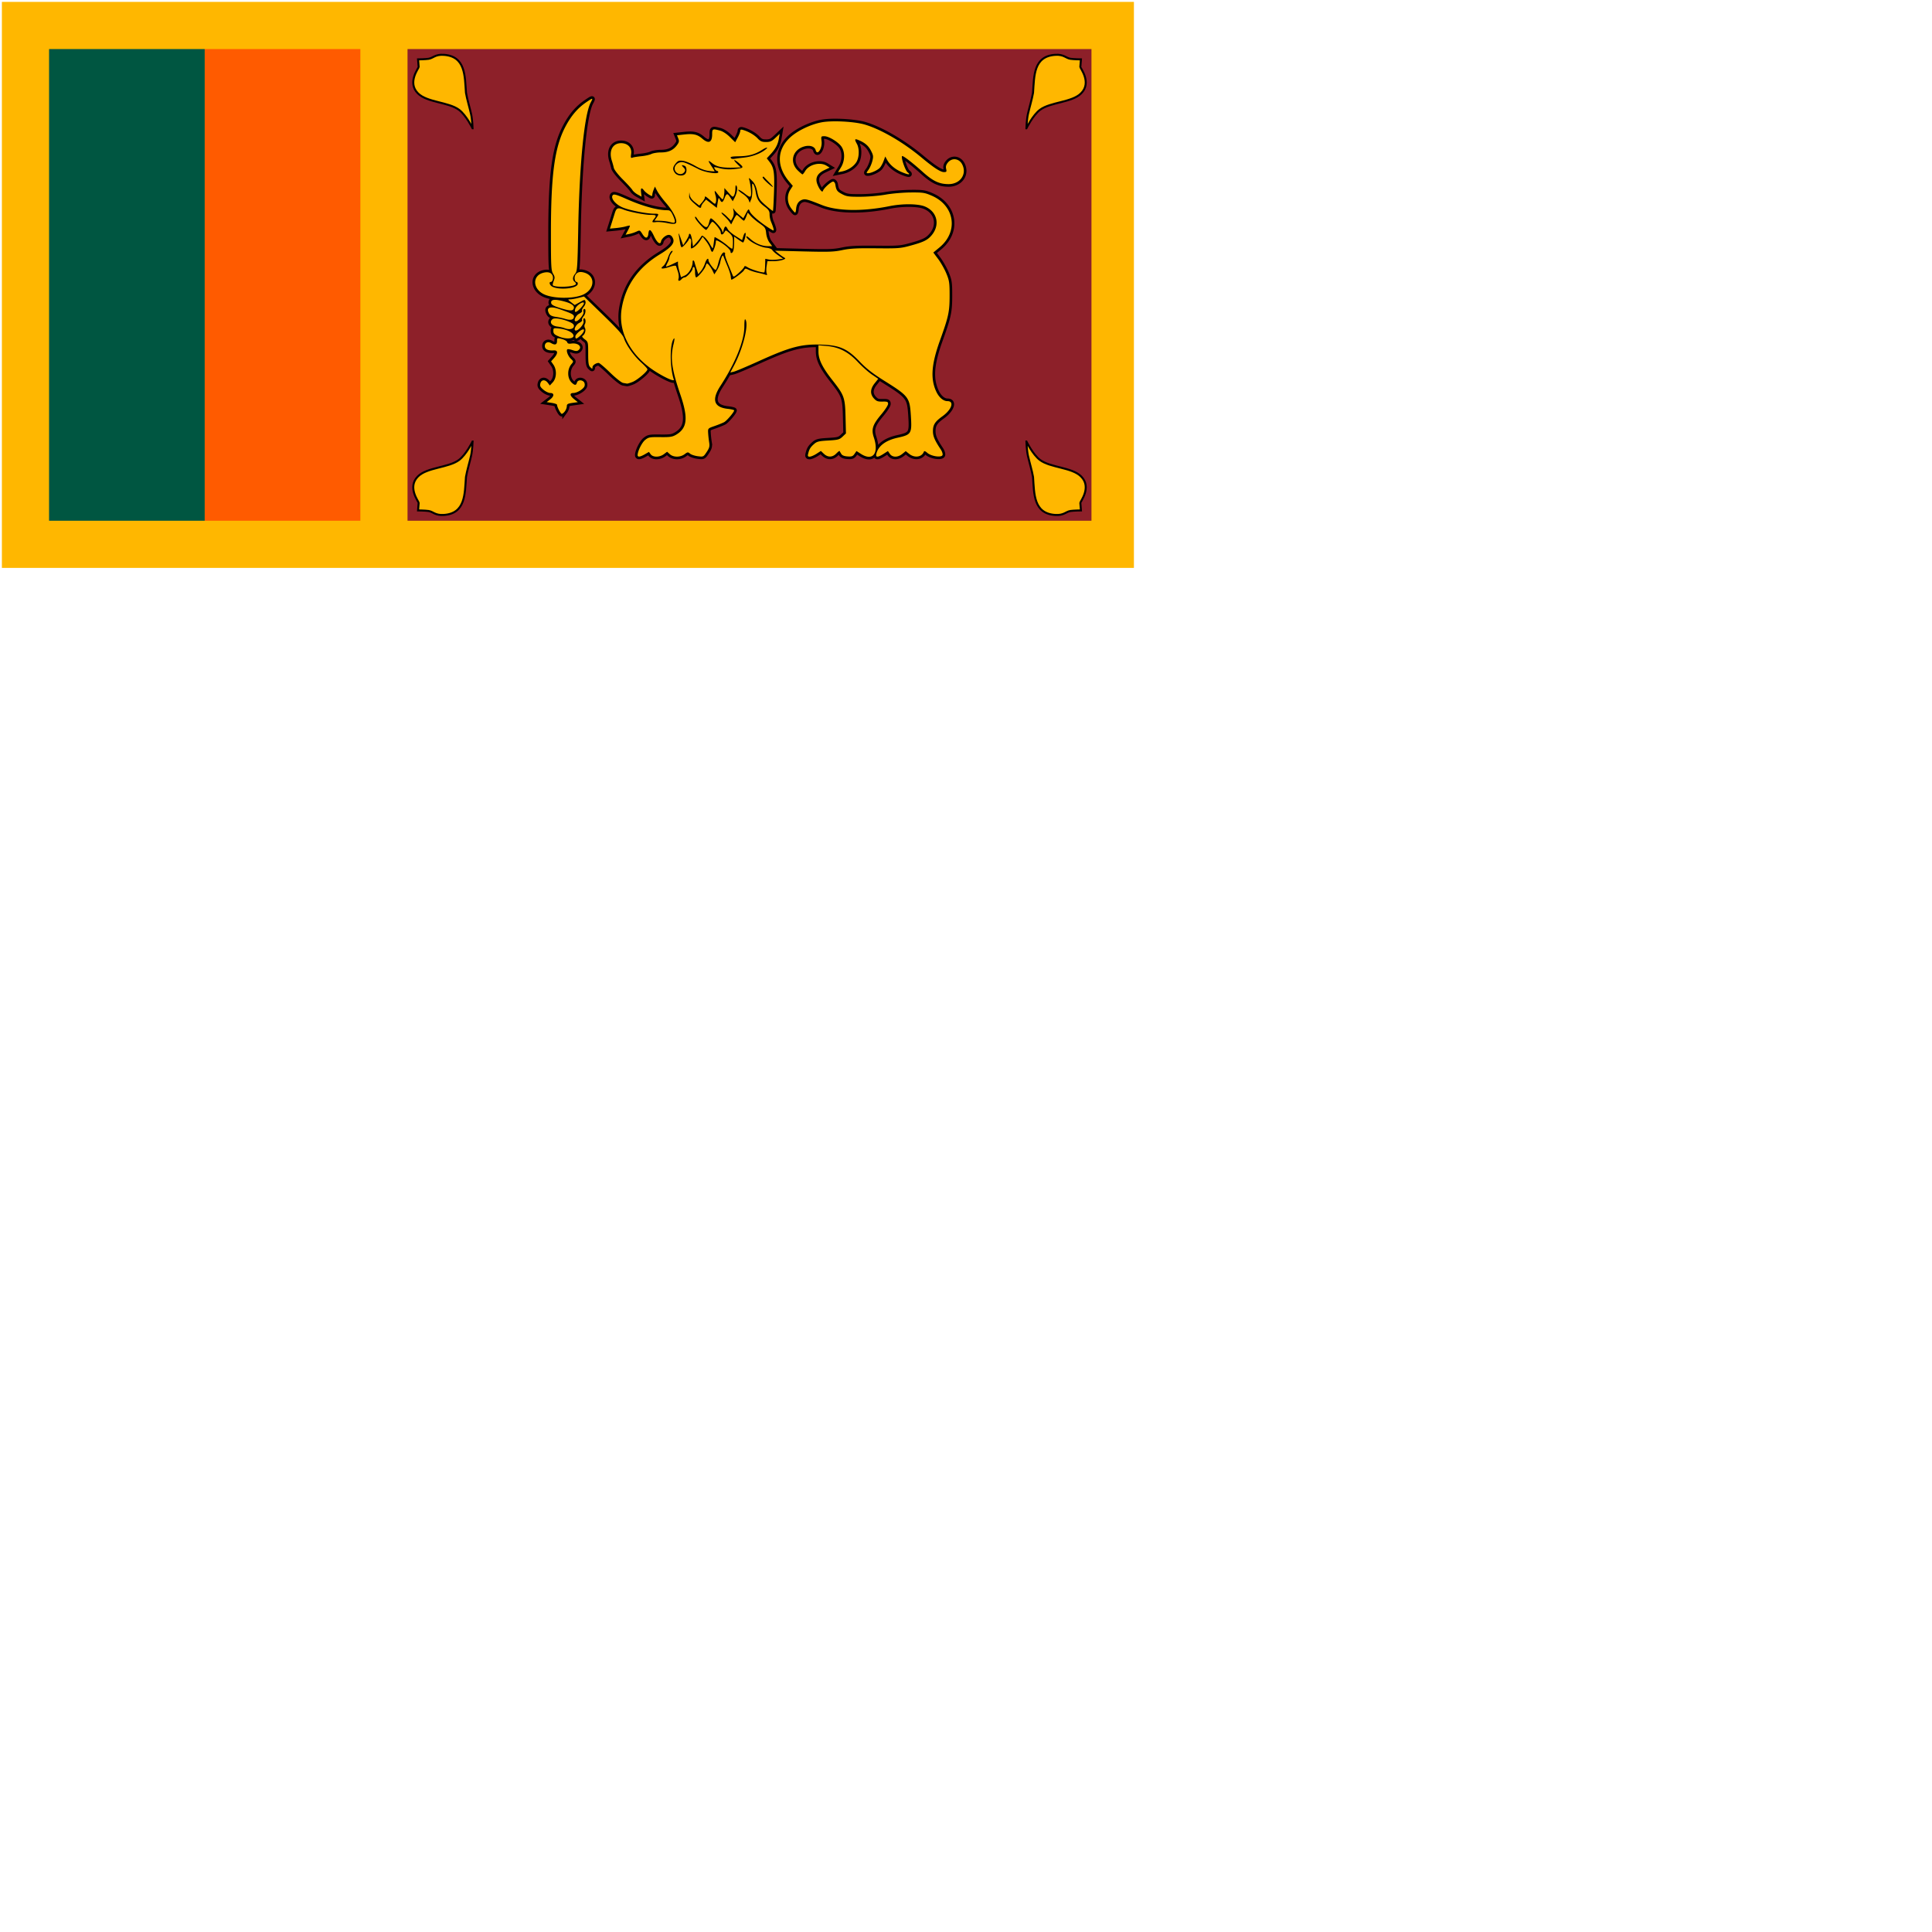 <svg xmlns="http://www.w3.org/2000/svg" version="1.1" viewBox="0 0 512 512" fill="currentColor"><g fill="none"><path fill="#FFB700" d="M.5.5h300v150H.5z"/><path fill="#FF5B00" d="M54.25 13H95.5v125H54.25z"/><path fill="#005641" d="M13 13h41.25v125H13z"/><path fill="#8D2029" d="M108 13h181.25v125H108z"/><path fill="#FFB700" stroke="#000" stroke-width=".531" d="M272.016 117.016s1.699 3.46 3.577 4.87c2.782 2.089 8.486 1.938 10.907 4.375c2.901 2.874-.225 6.671-.199 7l.159 2.005s-1.956.024-2.78.152c-1.239.193-1.722 1.201-4.027 1.051c-5.797-.376-5.564-5.599-5.891-10.063c-.291-1.699-.965-3.916-1.348-5.615c-.328-1.456-.398-3.775-.398-3.775zM125.234 33.984s-1.699-3.46-3.577-4.87c-2.782-2.089-8.486-1.938-10.907-4.375c-2.901-2.874.225-6.671.199-7l-.159-2.005s1.956-.023 2.78-.152c1.239-.193 1.722-1.201 4.027-1.051c5.797.376 5.564 5.599 5.891 10.063c.291 1.699.965 3.916 1.348 5.615c.328 1.456.398 3.775.398 3.775zm146.782 0s1.699-3.46 3.577-4.87c2.782-2.089 8.486-1.938 10.907-4.375c2.901-2.874-.225-6.671-.199-7l.159-2.005s-1.956-.023-2.78-.152c-1.239-.193-1.722-1.201-4.027-1.051c-5.797.376-5.564 5.599-5.891 10.063c-.291 1.699-.965 3.916-1.348 5.615c-.328 1.456-.398 3.775-.398 3.775zm-146.782 83.032s-1.699 3.46-3.577 4.87c-2.782 2.089-8.486 1.938-10.907 4.375c-2.901 2.874.225 6.671.199 7l-.159 2.005s1.956.024 2.78.152c1.239.193 1.722 1.201 4.027 1.051c5.797-.376 5.564-5.599 5.891-10.063c.291-1.699.965-3.916 1.348-5.615c.328-1.456.398-3.775.398-3.775z"/><path fill="#000" stroke="#000" stroke-width="1.39" d="m170.884 120.389l1.09-.629l.466.63c.621.84 2.34.83 3.48-.02l.872-.65l.73.65c.96.854 2.753.855 3.898.003c.802-.597.913-.609 1.443-.155c.316.271 1.243.579 2.059.685c1.471.191 1.493.18 2.354-1.111c.721-1.081.833-1.519.661-2.567a27.802 27.802 0 0 1-.273-2.486c-.065-1.217-.058-1.225 1.715-1.842c.979-.341 2.113-.798 2.519-1.016c.708-.38 2.661-2.675 2.661-3.127c0-.12-.763-.303-1.695-.408c-3.708-.416-4.336-2.407-1.926-6.106c3.931-6.032 6.304-11.906 6.32-15.648c.007-1.673.102-2.234.317-1.871c.878 1.487-.695 7.719-3.079 12.195l-.96 1.802l.916-.211c.504-.116 3.465-1.365 6.581-2.777c8.529-3.863 11.458-4.62 16.978-4.387c4.624.195 6.594 1.098 9.858 4.523c1.729 1.814 3.396 3.112 6.444 5.02c6.494 4.065 6.764 4.417 7.073 9.197c.313 4.843.157 5.106-3.506 5.916c-3.131.692-5.094 2.151-5.62 4.179c-.281 1.083.31 1.114 1.889.1l1.157-.743l.514.743c.676.978 2.114.981 3.307.009l.902-.735l.922.735c1.432 1.141 3.337.865 3.874-.563c.103-.274.379-.187.938.299c1.046.909 3.729 1.299 4.018.584c.111-.273-.099-.947-.467-1.497c-1.561-2.34-2.049-3.456-2.069-4.729c-.028-1.771.5-2.626 2.515-4.067c2.448-1.75 3.204-4.008 1.343-4.008c-1.149 0-2.308-1.016-3.047-2.671c-1.502-3.365-1.208-7.138 1.047-13.414c2.29-6.375 2.544-7.551 2.553-11.814c.007-3.448-.08-4.043-.864-5.934c-.479-1.156-1.453-2.876-2.162-3.823l-1.29-1.723l1.657-1.373c5.059-4.191 4.024-11.05-2.066-13.692c-1.863-.808-2.328-.88-5.593-.858c-1.958.013-4.945.271-6.636.573c-1.725.308-4.644.555-6.646.563c-3.181.013-3.721-.066-4.947-.718c-1.278-.68-1.498-1.003-1.748-2.576c-.052-.323-.278-.646-.502-.717c-.435-.137-2.443 1.605-2.74 2.377c-.146.381-.266.354-.695-.153c-.285-.337-.683-1.112-.885-1.722c-.507-1.534.115-2.684 1.918-3.545l1.399-.668l-.825-.512c-1.702-1.056-4.596-.333-5.643 1.409c-.296.493-.619.897-.718.898c-.099.001-.661-.469-1.25-1.045c-2.198-2.147-1.442-5.324 1.498-6.294c1.567-.517 2.955-.123 3.243.923c.441 1.596 1.81-.502 1.565-2.396c-.163-1.259-.139-1.303.732-1.303c1.212 0 3.791 1.59 4.589 2.83c.927 1.439.859 3.706-.161 5.395l-.801 1.326l1.047-.21c1.536-.308 3.028-1.261 3.783-2.418c.798-1.223.884-3.604.176-4.889c-.686-1.245-.607-1.443.407-1.022c1.724.716 2.646 1.505 3.337 2.858c.623 1.218.657 1.521.321 2.789c-.208.782-.671 1.812-1.029 2.287c-.557.741-.576.865-.132.865c.826 0 2.552-.782 3.164-1.434c.31-.33.761-1.141 1.003-1.803l.44-1.204l.506.918c.715 1.298 2.106 2.466 3.801 3.192c1.823.781 2.583.826 1.629.094c-.643-.493-1.828-3.969-1.469-4.31c.211-.2 2.687 1.705 5.513 4.242c2.674 2.4 4.354 3.187 6.809 3.187c3.137 0 4.963-2.731 3.554-5.313c-.822-1.505-2.653-1.715-3.724-.425c-.492.593-.628 1.064-.483 1.686c.177.762.108.863-.586.863c-.912 0-2.709-1.167-5.902-3.83c-4.868-4.062-10.782-7.505-15.053-8.762c-2.741-.807-8.596-1.122-11.382-.612c-3.015.552-6.582 2.278-8.525 4.125c-3.443 3.273-3.498 7.63-.145 11.596l.96 1.136l-.65 1.01c-.946 1.469-.865 3.446.201 4.903c.469.641.943 1.166 1.052 1.166c.109 0 .229-.413.266-.917c.094-1.274.641-2.128 1.58-2.466c.845-.304 1.392-.16 5.263 1.385c4.072 1.625 10.769 1.737 17.89.298c3.491-.705 7.608-.664 9.419.095c3.32 1.391 4.089 5.009 1.649 7.756c-1.056 1.189-2.075 1.673-5.496 2.612c-2.603.714-3.219.762-9.136.703c-5.055-.05-6.871.047-8.934.478c-2.24.468-3.618.515-10.198.349l-7.608-.192l.844.698c.464.384 1.12.857 1.457 1.051c.574.329.555.374-.298.69c-.501.186-1.614.338-2.472.338h-1.561l-.21 1.326c-.115.729-.107 1.581.019 1.893c.186.459.117.525-.367.349c-.328-.119-1.242-.354-2.031-.521c-.789-.167-1.851-.509-2.361-.758c-.856-.419-.951-.408-1.267.15c-.282.499-2.926 2.466-3.314 2.466c-.063 0-.143-.38-.179-.843c-.036-.463-.418-1.671-.848-2.683c-.43-1.012-.879-2.115-.998-2.453c-.179-.509-.26-.535-.476-.153c-.143.253-.353.943-.465 1.533c-.112.59-.511 1.549-.885 2.131l-.681 1.057l-.434-.904c-.466-.971-1.24-1.977-1.521-1.977c-.095 0-.256.311-.358.69c-.214.792-2.049 2.989-2.498 2.989c-.165 0-.3-.621-.3-1.38c0-.759-.146-1.38-.324-1.38c-.178 0-.324.196-.324.436c0 .583-1.568 2.323-2.094 2.323c-.229 0-.598.207-.82.46c-.578.659-1.051.567-.808-.158c.114-.34.04-1.133-.165-1.763l-.483-1.489c-.077-.239-.639-.175-1.828.206c-1.921.616-2.565.507-1.577-.267c.361-.283.911-1.263 1.221-2.178c.31-.915.768-1.726 1.018-1.804c.349-.108.33.026-.081.582c-.294.397-.535.933-.536 1.191c0 .258-.222.868-.491 1.357s-.438.937-.376.996c.062.059.793-.219 1.625-.617l1.511-.725l.006.648c.004.356.186 1.297.405 2.09l.398 1.442l1.029-.473c1.051-.483 2.047-2.206 2.047-3.541c0-.66.378-.559.533.143c.045.206.283.979.527 1.717l.445 1.343l.704-.848c.387-.467.873-1.381 1.079-2.033c.358-1.131.92-1.618.92-.796c0 .592 1.616 2.715 1.927 2.533c.151-.088.451-.885.667-1.771c.449-1.842 1.174-3.095 1.634-2.825c.173.101.241.298.15.437s.281 1.337.827 2.662c.545 1.325 1.093 2.658 1.217 2.964c.199.491.379.42 1.549-.613c.728-.643 1.388-1.362 1.468-1.599c.12-.358.282-.345.963.078c.952.591 4.151 1.542 4.398 1.308c.093-.088.188-.928.211-1.867l.042-1.708l.92.191c.506.105 1.57.098 2.365-.014l1.445-.205l-1.287-.883c-.708-.486-1.424-1.114-1.591-1.397c-.178-.301-.808-.557-1.522-.617c-1.929-.164-5.347-2.081-5.347-2.999c0-.172.474.121 1.052.651c1.284 1.177 3.067 1.915 4.625 1.915h1.166l-.721-.959c-.414-.551-.786-1.596-.873-2.455c-.139-1.37-.283-1.588-1.714-2.583c-.859-.598-1.924-1.493-2.365-1.99l-.803-.904l-.41 1.073c-.225.59-.501 1.073-.612 1.073c-.111 0-.544-.345-.963-.767c-.418-.421-.844-.765-.947-.763c-.103.002-.473.57-.823 1.262l-.637 1.258l-.492-.725c-.271-.399-.91-1.105-1.421-1.568c-.51-.464-.779-.843-.597-.843c.182 0 .813.483 1.401 1.073l1.069 1.073l.435-.786c.258-.467.355-1.184.238-1.763c-.17-.845-.146-.894.177-.364c.206.337.832.984 1.39 1.437l1.015.824l.701-1.284c.698-1.277.702-1.28 1.02-.517c.424 1.02 3.495 3.537 6.109 5.008c.403.227.233-.553-.511-2.345c-.197-.475-.358-1.331-.358-1.902c0-.847-.244-1.225-1.328-2.05c-1.565-1.191-2.071-2.038-2.366-3.958c-.119-.778-.393-1.644-.609-1.924c-.319-.415-.372-.183-.287 1.262c.058.974-.069 2.184-.281 2.69l-.386.92l-.298-.767c-.164-.421-.89-1.155-1.614-1.629c-.723-.474-1.231-.942-1.128-1.04c.103-.098.847.335 1.653.961c1.229.953 1.5 1.057 1.67.637c.2-.493 0-2.64-.387-4.141c-.193-.749-.176-.745.748.179c.682.681 1.059 1.494 1.351 2.913c.371 1.802.558 2.102 2.224 3.564c1 .878 1.871 1.548 1.935 1.488c.064-.06.19-2.333.281-5.05c.174-5.21-.023-6.45-1.277-8.06l-.645-.827l1.013-1.093c1.322-1.426 1.929-2.569 2.193-4.129l.214-1.269l-1.144 1.083c-.937.887-1.384 1.083-2.469 1.083c-1.074 0-1.494-.18-2.218-.951c-.868-.925-2.407-1.816-3.887-2.249c-.547-.16-.729-.09-.729.28c0 .271-.302 1.053-.671 1.739l-.671 1.246l-1.406-1.39c-.862-.852-1.886-1.516-2.647-1.716c-1.945-.511-2.051-.461-2.051.989c0 2.198-.938 2.608-2.628 1.147c-1.288-1.114-2.356-1.356-4.798-1.088l-1.886.207l.339.851c.283.711.22 1.011-.388 1.818c-.985 1.31-2.266 1.877-4.237 1.877c-.908 0-2.044.188-2.525.417c-.481.23-1.675.494-2.655.588c-.979.094-2.023.261-2.32.372c-.464.173-.515.031-.365-1.025c.229-1.615-.899-2.805-2.657-2.805c-2.281 0-3.332 2.04-2.439 4.73c.172.518.397 1.334.5 1.815c.107.498 1.134 1.821 2.392 3.079c1.213 1.214 2.359 2.476 2.547 2.806c.188.33.81.859 1.382 1.176l1.04.576l-.137-1.113c-.151-1.223.116-1.415.767-.552c.233.308.824.807 1.313 1.108c.771.474.89.484.89.072c0-.261.157-.864.349-1.338l.349-.863l.606 1.174c.333.646 1.418 2.114 2.41 3.262c1.925 2.228 3.097 4.718 2.492 5.291c-.245.232-.909.215-2.284-.062c-1.066-.214-2.385-.328-2.93-.252c-1.114.155-1.202.011-.517-.847c.723-.906.608-1.055-.813-1.055c-1.644 0-5.725-.788-7.292-1.408c-1.523-.603-1.875-.453-2.323.992c-.202.65-.571 1.828-.821 2.618l-.454 1.436l1.648-.159c.906-.087 2.072-.286 2.591-.441c.519-.155.99-.238 1.047-.183c.057.054-.174.615-.514 1.247l-.618 1.148l1.028-.209a9.67 9.67 0 0 0 1.889-.626c.825-.399.891-.37 1.542.674c.8 1.284 1.44 1.232 1.582-.13c.147-1.408.61-1.2 1.481.666c.838 1.794 1.709 2.428 1.877 1.364c.056-.353.507-.928 1.003-1.278c1.003-.707 1.76-.495 2.193.615c.449 1.149-.552 2.333-3.463 4.098c-5.832 3.535-9.222 8.37-10.189 14.532c-.873 5.558 1.854 11.302 7.323 15.427c2.617 1.974 6.775 4.058 6.511 3.263c-1.122-3.376-1.085-9.818.063-10.905c.172-.163.113.509-.132 1.494c-.911 3.668-.515 6.591 1.82 13.441c2.113 6.196 1.82 8.844-1.17 10.594c-.96.562-1.579.655-4.161.624c-2.802-.034-3.107.022-4.006.739c-.872.695-2.003 2.977-2.003 4.041c.006.571.646.495 1.905-.232zm22.705-53.731c0-.45-1.321-1.669-2.659-2.454c-1.051-.617-1.225-.635-1.227-.133c-.004.764-.683 2.683-.949 2.683c-.151 0-.373-.375-.494-.833c-.122-.458-.631-1.361-1.132-2.007l-.912-1.174l-.71 1.088c-.662 1.014-1.808 2.007-2.317 2.007c-.121 0-.145-.534-.053-1.187c.1-.709.023-1.272-.193-1.398c-.198-.116-.361-.076-.361.09c0 .382-1.592 2.188-1.928 2.188c-.139 0-.333-.517-.432-1.15a114.11 114.11 0 0 0-.373-2.223c-.106-.59.12-.19.504.889l.697 1.962l.764-1.196c.421-.658.765-1.376.766-1.597c0-.221.143-.318.316-.217c.173.101.413.892.535 1.757l.22 1.573l.841-.922c.463-.507 1.005-1.186 1.205-1.509c.357-.576.377-.575 1.087.026c.398.337 1.009 1.144 1.359 1.793c.35.649.682 1.132.74 1.073c.058-.059.185-.727.285-1.486c.1-.759.188-1.408.197-1.442c.049-.188 2.534 1.427 3.453 2.244c.591.526 1.152.882 1.247.792c.095-.09.173-.865.173-1.723c0-1.329-.141-1.686-.954-2.412c-.935-.836-.961-.84-1.306-.229c-.448.793-.977.805-.977.021c0-.572-1.766-2.77-2.226-2.77c-.119 0-.491.483-.827 1.073c-.336.59-.697 1.073-.802 1.072c-.453-.003-2.944-2.779-2.942-3.28c0-.399.168-.297.604.369c.332.506.994 1.261 1.472 1.678c.968.845 1.32.639 1.694-.988c.106-.464.292-.843.411-.843c.414 0 2.582 2.302 2.886 3.066l.306.767l.232-.843c.283-1.031.596-1.069 1.049-.128c.189.393 1.123 1.21 2.075 1.816l1.731 1.101l.347-1.108c.191-.609.444-.959.563-.778c.177.27-.274 2.106-.613 2.5c-.051.059-.612-.268-1.247-.726l-1.154-.834l-.005 1.493c-.003.821-.092 1.803-.199 2.183c-.21.74-.768.949-.767.286zm-8.634-11.901c-2.058-1.718-2.37-2.111-2.325-2.926l.048-.867l.134.837c.078.489.626 1.221 1.317 1.76l1.183.923l.727-.841c.4-.462.732-1.013.739-1.224c.017-.55.115-.503 1.509.705c1.238 1.074 1.257 1.079 1.441.383c.103-.388.066-1.118-.081-1.623c-.405-1.387-.325-1.597.288-.76c.305.417.796 1.006 1.091 1.31c.513.528.544.522.735-.153c.11-.388.201-1.097.204-1.577l.004-.872l1.116 1.265c1.042 1.182 1.139 1.226 1.457.662c.188-.332.343-1.129.346-1.773c.003-.831.091-1.041.302-.724c.353.529.108 1.968-.544 3.194l-.468.88l-.614-.957c-.786-1.223-1.047-1.204-1.551.116c-.476 1.248-.786 1.343-1.25.383c-.301-.621-.358-.545-.571.759l-.237 1.449l-1.42-1.102l-1.42-1.102l-.638.726c-.351.399-.643.898-.649 1.109c-.011.46-.352.474-.873.04zm18.306-6.399c-.749-.675-1.265-1.319-1.147-1.431c.118-.112.252-.144.296-.071c.045.073.657.717 1.361 1.431c1.62 1.643 1.287 1.69-.51.071zm-24.384-2.521c-.681-.921-.634-1.532.195-2.53c.599-.722.873-.82 1.92-.687c.671.085 2.116.678 3.21 1.318c1.264.739 2.571 1.234 3.584 1.357c.877.106 1.594.147 1.594.089c0-.058-.364-.651-.809-1.319c-1.057-1.586-1.021-1.756.171-.806c1.224.975 2.688 1.26 5.959 1.161l1.598-.049l-.927-.917c-1.297-1.282-.897-1.397.534-.154c1.343 1.166 1.259 1.248-1.568 1.53c-1.201.12-2.493.033-3.567-.24c-1.606-.409-1.669-.402-1.365.136c.176.31.459.564.631.564s.312.157.312.349c0 .591-3.47.071-5.128-.768c-3.788-1.918-4.264-2.084-5.166-1.8c-.502.158-1.004.621-1.177 1.084c-.577 1.547 1.616 2.749 2.521 1.382c.262-.396.201-.667-.26-1.15c-.631-.661-.572-.755.28-.445c.605.22.686 1.672.124 2.205c-.641.614-2.111.441-2.666-.31zm14.922-3.82c-.474-.449-.102-.559 2.021-.598c2.627-.049 4.223-.487 6.105-1.675c1.508-.952 1.917-.765.486.222c-1.306.901-3.343 1.593-5.31 1.805c-.952.103-2.038.245-2.412.316c-.374.07-.775.039-.89-.07zm22.565 78.248l1.175-.755l.797.755c1.045.99 2.269.968 3.274-.059c.438-.448.832-.758.875-.69c.043.068.238.401.435.738c.248.427.759.642 1.68.707c1.111.078 1.409-.029 1.85-.667l.526-.76l1.157.743c3.167 2.036 4.855-.1 3.439-4.353c-.72-2.162-.324-3.378 1.996-6.13c.978-1.161 1.779-2.399 1.78-2.753c0-.563-.181-.639-1.483-.613c-1.246.025-1.61-.109-2.266-.831c-1.066-1.174-1.003-2.519.189-4.011l.952-1.192l-1.69-1.147c-.929-.631-2.605-2.123-3.725-3.316c-2.513-2.68-4.985-3.95-8.244-4.239l-2.185-.193l.003 1.654c.004 2.129 1.003 4.177 3.731 7.647c3.101 3.945 3.318 4.555 3.443 9.712l.106 4.361l-.897.851c-.811.77-1.177.868-3.793 1.019c-2.491.144-3.014.272-3.745.92c-.971.86-1.261 1.328-1.561 2.516c-.175.692-.104.843.396.843c.335-.001 1.138-.342 1.785-.757zm-66.659-11.27c.277-.375.504-.98.504-1.345c0-.551.247-.698 1.458-.871l1.458-.207l-.972-.775c-1.155-.921-1.262-1.64-.244-1.641c1.014 0 2.731-1.053 2.992-1.832c.121-.362.045-.846-.173-1.094c-.569-.649-1.637-.551-1.836.168c-.213.773-.571.775-1.381.008c-1.218-1.154-1.246-3.542-.056-4.933c.56-.655.555-.698-.159-1.375c-.769-.728-1.317-2.169-.956-2.511c.115-.109.722-.022 1.349.193c.891.305 1.243.31 1.611.021c1.112-.875-.093-1.999-1.877-1.751c-.718.1-1.015 0-1.118-.372c-.078-.282-.706-.651-1.414-.83c-1.264-.32-1.273-.316-1.273.555c0 .955-.545 1.135-1.58.522c-.841-.498-1.657-.111-1.657.785c0 .836.841 1.248 2.347 1.151c1.156-.074 1.198.785.101 2.02l-.789.888l.625.898c.926 1.33.848 3.54-.164 4.637l-.793.86l-.52-.69c-.723-.958-1.712-.894-1.983.129c-.177.67-.031.976.808 1.686c.564.477 1.387.868 1.829.868c1.095 0 1.052.861-.086 1.73l-.89.68l1.376.213c.757.117 1.376.338 1.376.491c0 .585.954 2.404 1.26 2.404c.178.001.55-.305.827-.68zm17.915-7.764c1.25-.493 3.955-2.783 3.955-3.349c0-.178-.747-.999-1.659-1.825c-1.921-1.738-4.01-4.664-4.551-6.375c-.282-.892-1.646-2.419-5.488-6.145l-5.112-4.958l-1.473.373c-.81.205-1.799.378-2.197.384c-.686.01-.674.05.239.756l.962.745l1.349-.749c1.308-.726 1.354-.73 1.515-.146c.094.342-.109.935-.471 1.37c-.351.422-.55.901-.444 1.064c.106.163-.23.504-.748.758c-.96.47-1.626 2.018-.869 2.018c.682 0 2.184-1.854 2.011-2.481c-.089-.321-.046-.652.095-.734c.585-.343.549 1.113-.046 1.829c-.351.422-.55.901-.444 1.064c.106.163-.23.504-.748.758c-.954.467-1.627 2.018-.876 2.018c.736 0 2.214-1.772 2.031-2.435c-.096-.347-.059-.698.082-.781c.394-.231.607.918.274 1.482c-.178.302-.177.713.004 1.04c.327.592-.005 1.728-.608 2.081c-.259.151-.083.448.544.922c.908.686.925.758.925 3.782c0 2.528.102 3.18.566 3.62c.521.494.567.496.567.022c0-.517.908-1.15 1.651-1.15c.219 0 1.588 1.16 3.042 2.578c1.463 1.427 2.993 2.64 3.427 2.718c.431.077.897.158 1.036.181c.141.021.797-.174 1.459-.435zm-15.631-12.232c0-.815-1.681-1.685-3.692-1.91c-1.623-.182-1.65-.172-1.65.639c0 .671.255.935 1.376 1.423c1.801.784 3.966.701 3.966-.152zm1.844-.075c.82-.744 1.208-1.629.715-1.629c-.567 0-2.073 1.351-2.073 1.86c0 .795.28.748 1.358-.231zm-1.749-2.409c.07-.46-.215-.767-1.067-1.152c-1.839-.83-4.038-1.215-4.567-.799c-.975.766-.325 1.796 1.251 1.981c.635.075 1.495.268 1.912.43c1.211.471 2.363.256 2.471-.46zm0-2.463c.099-.656-.32-.891-3.744-2.096c-2.556-.9-3.688-.476-2.871 1.076c.285.541.762.788 1.833.948c.797.119 1.886.353 2.42.518c1.427.445 2.251.289 2.362-.446zm1.717-2.308c.517-.524.939-1.142.939-1.374c0-.751-2.04.578-2.3 1.499c-.313 1.106.193 1.059 1.361-.125zm-1.716-.155c.113-.747-1.13-1.422-3.573-1.94c-1.793-.381-2.583-.165-2.449.668c.073.455.67.787 2.364 1.316c2.711.846 3.526.836 3.658-.044zm2.39-3.478c3.131-1.394 3.402-4.909.449-5.832c-1.226-.383-2.009-.177-2.478.654c-.359.636-.119 1.792.373 1.792c.166 0 .302.214.302.476c0 1.22-4.781 1.773-6.741.78c-.689-.349-.989-1.255-.415-1.255c.428 0 .725-.923.506-1.576c-.298-.89-1.195-1.198-2.496-.858c-2.935.768-2.853 4.216.136 5.68c2.449 1.198 7.821 1.271 10.364.139zm-1.948-2.701c.181-.172.103-.436-.201-.675c-.666-.523-.63-1.301.1-2.192c.548-.669.617-1.67.805-11.768c.325-17.403 1.619-30.493 3.325-33.633c.679-1.25.584-1.255-1.171-.061c-2.26 1.538-3.981 3.541-5.506 6.408c-2.879 5.413-3.88 12.695-3.88 28.239c0 8.826.06 9.981.563 10.811c.478.788.503 1.079.167 1.921c-.218.546-.316 1.067-.219 1.159c.643.608 5.326.446 6.017-.209zm26.309-16.594c.098-.15-.119-.909-.481-1.686c-.566-1.212-.794-1.413-1.6-1.413c-2.525 0-6.585-1.129-10.771-2.994c-2.417-1.077-3.252-1.325-3.542-1.05c-.74.7.49 2.363 2.393 3.237c1.688.775 6.409 1.728 8.562 1.728c1.249 0 1.279.056.568 1.084l-.523.756l1.413.036c.777.02 1.85.142 2.384.27c1.387.333 1.4.333 1.597.032z"/><path fill="#FFB700" d="m170.884 120.389l1.09-.629l.466.63c.621.84 2.34.83 3.48-.02l.872-.65l.73.65c.96.854 2.753.855 3.898.003c.802-.597.913-.609 1.443-.155c.316.271 1.243.579 2.059.685c1.471.191 1.493.18 2.354-1.111c.721-1.081.833-1.519.661-2.567a27.802 27.802 0 0 1-.273-2.486c-.065-1.217-.058-1.225 1.715-1.842c.979-.341 2.113-.798 2.519-1.016c.708-.38 2.661-2.675 2.661-3.127c0-.12-.763-.303-1.695-.408c-3.708-.416-4.336-2.407-1.926-6.106c3.931-6.032 6.304-11.906 6.32-15.648c.007-1.673.102-2.234.317-1.871c.878 1.487-.695 7.719-3.079 12.195l-.96 1.802l.916-.211c.504-.116 3.465-1.365 6.581-2.777c8.529-3.863 11.458-4.62 16.978-4.387c4.624.195 6.594 1.098 9.858 4.523c1.729 1.814 3.396 3.112 6.444 5.02c6.494 4.065 6.764 4.417 7.073 9.197c.313 4.843.157 5.106-3.506 5.916c-3.131.692-5.094 2.151-5.62 4.179c-.281 1.083.31 1.114 1.889.1l1.157-.743l.514.743c.676.978 2.114.981 3.307.009l.902-.735l.922.735c1.432 1.141 3.337.865 3.874-.563c.103-.274.379-.187.938.299c1.046.909 3.729 1.299 4.018.584c.111-.273-.099-.947-.467-1.497c-1.561-2.34-2.049-3.456-2.069-4.729c-.028-1.771.5-2.626 2.515-4.067c2.448-1.75 3.204-4.008 1.343-4.008c-1.149 0-2.308-1.016-3.047-2.671c-1.502-3.365-1.208-7.138 1.047-13.414c2.29-6.375 2.544-7.551 2.553-11.814c.007-3.448-.08-4.043-.864-5.934c-.479-1.156-1.453-2.876-2.162-3.823l-1.29-1.723l1.657-1.373c5.059-4.191 4.024-11.05-2.066-13.692c-1.863-.808-2.328-.88-5.593-.858c-1.958.013-4.945.271-6.636.573c-1.725.308-4.644.555-6.646.563c-3.181.013-3.721-.066-4.947-.718c-1.278-.68-1.498-1.003-1.748-2.576c-.052-.323-.278-.646-.502-.717c-.435-.137-2.443 1.605-2.74 2.377c-.146.381-.266.354-.695-.153c-.285-.337-.683-1.112-.885-1.722c-.507-1.534.115-2.684 1.918-3.545l1.399-.668l-.825-.512c-1.702-1.056-4.596-.333-5.643 1.409c-.296.493-.619.897-.718.898c-.099.001-.661-.469-1.25-1.045c-2.198-2.147-1.442-5.324 1.498-6.294c1.567-.517 2.955-.123 3.243.923c.441 1.596 1.81-.502 1.565-2.396c-.163-1.259-.139-1.303.732-1.303c1.212 0 3.791 1.59 4.589 2.83c.927 1.439.859 3.706-.161 5.395l-.801 1.326l1.047-.21c1.536-.308 3.028-1.261 3.783-2.418c.798-1.223.884-3.604.176-4.889c-.686-1.245-.607-1.443.407-1.022c1.724.716 2.646 1.505 3.337 2.858c.623 1.218.657 1.521.321 2.789c-.208.782-.671 1.812-1.029 2.287c-.557.741-.576.865-.132.865c.826 0 2.552-.782 3.164-1.434c.31-.33.761-1.141 1.003-1.803l.44-1.204l.506.918c.715 1.298 2.106 2.466 3.801 3.192c1.823.781 2.583.826 1.629.094c-.643-.493-1.828-3.969-1.469-4.31c.211-.2 2.687 1.705 5.513 4.242c2.674 2.4 4.354 3.187 6.809 3.187c3.137 0 4.963-2.731 3.554-5.313c-.822-1.505-2.653-1.715-3.724-.425c-.492.593-.628 1.064-.483 1.686c.177.762.108.863-.586.863c-.912 0-2.709-1.167-5.902-3.83c-4.868-4.062-10.782-7.505-15.053-8.762c-2.741-.807-8.596-1.122-11.382-.612c-3.015.552-6.582 2.278-8.525 4.125c-3.443 3.273-3.498 7.63-.145 11.596l.96 1.136l-.65 1.01c-.946 1.469-.865 3.446.201 4.903c.469.641.943 1.166 1.052 1.166c.109 0 .229-.413.266-.917c.094-1.274.641-2.128 1.58-2.466c.845-.304 1.392-.16 5.263 1.385c4.072 1.625 10.769 1.737 17.89.298c3.491-.705 7.608-.664 9.419.095c3.32 1.391 4.089 5.009 1.649 7.756c-1.056 1.189-2.075 1.673-5.496 2.612c-2.603.714-3.219.762-9.136.703c-5.055-.05-6.871.047-8.934.478c-2.24.468-3.618.515-10.198.349l-7.608-.192l.844.698c.464.384 1.12.857 1.457 1.051c.574.329.555.374-.298.69c-.501.186-1.614.338-2.472.338h-1.561l-.21 1.326c-.115.729-.107 1.581.019 1.893c.186.459.117.525-.367.349c-.328-.119-1.242-.354-2.031-.521c-.789-.167-1.851-.509-2.361-.758c-.856-.419-.951-.408-1.267.15c-.282.499-2.926 2.466-3.314 2.466c-.063 0-.143-.38-.179-.843c-.036-.463-.418-1.671-.848-2.683c-.43-1.012-.879-2.115-.998-2.453c-.179-.509-.26-.535-.476-.153c-.143.253-.353.943-.465 1.533c-.112.59-.511 1.549-.885 2.131l-.681 1.057l-.434-.904c-.466-.971-1.24-1.977-1.521-1.977c-.095 0-.256.311-.358.69c-.214.792-2.049 2.989-2.498 2.989c-.165 0-.3-.621-.3-1.38c0-.759-.146-1.38-.324-1.38c-.178 0-.324.196-.324.436c0 .583-1.568 2.323-2.094 2.323c-.229 0-.598.207-.82.46c-.578.659-1.051.567-.808-.158c.114-.34.04-1.133-.165-1.763l-.483-1.489c-.077-.239-.639-.175-1.828.206c-1.921.616-2.565.507-1.577-.267c.361-.283.911-1.263 1.221-2.178c.31-.915.768-1.726 1.018-1.804c.349-.108.33.026-.081.582c-.294.397-.535.933-.536 1.191c0 .258-.222.868-.491 1.357s-.438.937-.376.996c.062.059.793-.219 1.625-.617l1.511-.725l.006.648c.004.356.186 1.297.405 2.09l.398 1.442l1.029-.473c1.051-.483 2.047-2.206 2.047-3.541c0-.66.378-.559.533.143c.045.206.283.979.527 1.717l.445 1.343l.704-.848c.387-.467.873-1.381 1.079-2.033c.358-1.131.92-1.618.92-.796c0 .592 1.616 2.715 1.927 2.533c.151-.088.451-.885.667-1.771c.449-1.842 1.174-3.095 1.634-2.825c.173.101.241.298.15.437s.281 1.337.827 2.662c.545 1.325 1.093 2.658 1.217 2.964c.199.491.379.42 1.549-.613c.728-.643 1.388-1.362 1.468-1.599c.12-.358.282-.345.963.078c.952.591 4.151 1.542 4.398 1.308c.093-.088.188-.928.211-1.867l.042-1.708l.92.191c.506.105 1.57.098 2.365-.014l1.445-.205l-1.287-.883c-.708-.486-1.424-1.114-1.591-1.397c-.178-.301-.808-.557-1.522-.617c-1.929-.164-5.347-2.081-5.347-2.999c0-.172.474.121 1.052.651c1.284 1.177 3.067 1.915 4.625 1.915h1.166l-.721-.959c-.414-.551-.786-1.596-.873-2.455c-.139-1.37-.283-1.588-1.714-2.583c-.859-.598-1.924-1.493-2.365-1.99l-.803-.904l-.41 1.073c-.225.59-.501 1.073-.612 1.073c-.111 0-.544-.345-.963-.767c-.418-.421-.844-.765-.947-.763c-.103.002-.473.57-.823 1.262l-.637 1.258l-.492-.725c-.271-.399-.91-1.105-1.421-1.568c-.51-.464-.779-.843-.597-.843c.182 0 .813.483 1.401 1.073l1.069 1.073l.435-.786c.258-.467.355-1.184.238-1.763c-.17-.845-.146-.894.177-.364c.206.337.832.984 1.39 1.437l1.015.824l.701-1.284c.698-1.277.702-1.28 1.02-.517c.424 1.02 3.495 3.537 6.109 5.008c.403.227.233-.553-.511-2.345c-.197-.475-.358-1.331-.358-1.902c0-.847-.244-1.225-1.328-2.05c-1.565-1.191-2.071-2.038-2.366-3.958c-.119-.778-.393-1.644-.609-1.924c-.319-.415-.372-.183-.287 1.262c.058.974-.069 2.184-.281 2.69l-.386.92l-.298-.767c-.164-.421-.89-1.155-1.614-1.629c-.723-.474-1.231-.942-1.128-1.04c.103-.098.847.335 1.653.961c1.229.953 1.5 1.057 1.67.637c.2-.493 0-2.64-.387-4.141c-.193-.749-.176-.745.748.179c.682.681 1.059 1.494 1.351 2.913c.371 1.802.558 2.102 2.224 3.564c1 .878 1.871 1.548 1.935 1.488c.064-.06.19-2.333.281-5.05c.174-5.21-.023-6.45-1.277-8.06l-.645-.827l1.013-1.093c1.322-1.426 1.929-2.569 2.193-4.129l.214-1.269l-1.144 1.083c-.937.887-1.384 1.083-2.469 1.083c-1.074 0-1.494-.18-2.218-.951c-.868-.925-2.407-1.816-3.887-2.249c-.547-.16-.729-.09-.729.28c0 .271-.302 1.053-.671 1.739l-.671 1.246l-1.406-1.39c-.862-.852-1.886-1.516-2.647-1.716c-1.945-.511-2.051-.461-2.051.989c0 2.198-.938 2.608-2.628 1.147c-1.288-1.114-2.356-1.356-4.798-1.088l-1.886.207l.339.851c.283.711.22 1.011-.388 1.818c-.985 1.31-2.266 1.877-4.237 1.877c-.908 0-2.044.188-2.525.417c-.481.23-1.675.494-2.655.588c-.979.094-2.023.261-2.32.372c-.464.173-.515.031-.365-1.025c.229-1.615-.899-2.805-2.657-2.805c-2.281 0-3.332 2.04-2.439 4.73c.172.518.397 1.334.5 1.815c.107.498 1.134 1.821 2.392 3.079c1.213 1.214 2.359 2.476 2.547 2.806c.188.33.81.859 1.382 1.176l1.04.576l-.137-1.113c-.151-1.223.116-1.415.767-.552c.233.308.824.807 1.313 1.108c.771.474.89.484.89.072c0-.261.157-.864.349-1.338l.349-.863l.606 1.174c.333.646 1.418 2.114 2.41 3.262c1.925 2.228 3.097 4.718 2.492 5.291c-.245.232-.909.215-2.284-.062c-1.066-.214-2.385-.328-2.93-.252c-1.114.155-1.202.011-.517-.847c.723-.906.608-1.055-.813-1.055c-1.644 0-5.725-.788-7.292-1.408c-1.523-.603-1.875-.453-2.323.992c-.202.65-.571 1.828-.821 2.618l-.454 1.436l1.648-.159c.906-.087 2.072-.286 2.591-.441c.519-.155.99-.238 1.047-.183c.057.054-.174.615-.514 1.247l-.618 1.148l1.028-.209a9.67 9.67 0 0 0 1.889-.626c.825-.399.891-.37 1.542.674c.8 1.284 1.44 1.232 1.582-.13c.147-1.408.61-1.2 1.481.666c.838 1.794 1.709 2.428 1.877 1.364c.056-.353.507-.928 1.003-1.278c1.003-.707 1.76-.495 2.193.615c.449 1.149-.552 2.333-3.463 4.098c-5.832 3.535-9.222 8.37-10.189 14.532c-.873 5.558 1.854 11.302 7.323 15.427c2.617 1.974 6.775 4.058 6.511 3.263c-1.122-3.376-1.085-9.818.063-10.905c.172-.163.113.509-.132 1.494c-.911 3.668-.515 6.591 1.82 13.441c2.113 6.196 1.82 8.844-1.17 10.594c-.96.562-1.579.655-4.161.624c-2.802-.034-3.107.022-4.006.739c-.872.695-2.003 2.977-2.003 4.041c.006.571.646.495 1.905-.232m22.705-53.731c0-.45-1.321-1.669-2.659-2.454c-1.051-.617-1.225-.635-1.227-.133c-.004.764-.683 2.683-.949 2.683c-.151 0-.373-.375-.494-.833c-.122-.458-.631-1.361-1.132-2.007l-.912-1.174l-.71 1.088c-.662 1.014-1.808 2.007-2.317 2.007c-.121 0-.145-.534-.053-1.187c.1-.709.023-1.272-.193-1.398c-.198-.116-.361-.076-.361.09c0 .382-1.592 2.188-1.928 2.188c-.139 0-.333-.517-.432-1.15a114.11 114.11 0 0 0-.373-2.223c-.106-.59.12-.19.504.889l.697 1.962l.764-1.196c.421-.658.765-1.376.766-1.597c0-.221.143-.318.316-.217c.173.101.413.892.535 1.757l.22 1.573l.841-.922c.463-.507 1.005-1.186 1.205-1.509c.357-.576.377-.575 1.087.026c.398.337 1.009 1.144 1.359 1.793c.35.649.682 1.132.74 1.073c.058-.059.185-.727.285-1.486c.1-.759.188-1.408.197-1.442c.049-.188 2.534 1.427 3.453 2.244c.591.526 1.152.882 1.247.792c.095-.09.173-.865.173-1.723c0-1.329-.141-1.686-.954-2.412c-.935-.836-.961-.84-1.306-.229c-.448.793-.977.805-.977.021c0-.572-1.766-2.77-2.226-2.77c-.119 0-.491.483-.827 1.073c-.336.59-.697 1.073-.802 1.072c-.453-.003-2.944-2.779-2.942-3.28c0-.399.168-.297.604.369c.332.506.994 1.261 1.472 1.678c.968.845 1.32.639 1.694-.988c.106-.464.292-.843.411-.843c.414 0 2.582 2.302 2.886 3.066l.306.767l.232-.843c.283-1.031.596-1.069 1.049-.128c.189.393 1.123 1.21 2.075 1.816l1.731 1.101l.347-1.108c.191-.609.444-.959.563-.778c.177.27-.274 2.106-.613 2.5c-.051.059-.612-.268-1.247-.726l-1.154-.834l-.005 1.493c-.003.821-.092 1.803-.199 2.183c-.21.74-.768.949-.767.286m-8.634-11.901c-2.058-1.718-2.37-2.111-2.325-2.926l.048-.867l.134.837c.078.489.626 1.221 1.317 1.76l1.183.923l.727-.841c.4-.462.732-1.013.739-1.224c.017-.55.115-.503 1.509.705c1.238 1.074 1.257 1.079 1.441.383c.103-.388.066-1.118-.081-1.623c-.405-1.387-.325-1.597.288-.76c.305.417.796 1.006 1.091 1.31c.513.528.544.522.735-.153c.11-.388.201-1.097.204-1.577l.004-.872l1.116 1.265c1.042 1.182 1.139 1.226 1.457.662c.188-.332.343-1.129.346-1.773c.003-.831.091-1.041.302-.724c.353.529.108 1.968-.544 3.194l-.468.88l-.614-.957c-.786-1.223-1.047-1.204-1.551.116c-.476 1.248-.786 1.343-1.25.383c-.301-.621-.358-.545-.571.759l-.237 1.449l-1.42-1.102l-1.42-1.102l-.638.726c-.351.399-.643.898-.649 1.109c-.011.46-.352.474-.873.04m18.306-6.399c-.749-.675-1.265-1.319-1.147-1.431c.118-.112.252-.144.296-.071c.045.073.657.717 1.361 1.431c1.62 1.643 1.287 1.69-.51.071m-24.384-2.521c-.681-.921-.634-1.532.195-2.53c.599-.722.873-.82 1.92-.687c.671.085 2.116.678 3.21 1.318c1.264.739 2.571 1.234 3.584 1.357c.877.106 1.594.147 1.594.089c0-.058-.364-.651-.809-1.319c-1.057-1.586-1.021-1.756.171-.806c1.224.975 2.688 1.26 5.959 1.161l1.598-.049l-.927-.917c-1.297-1.282-.897-1.397.534-.154c1.343 1.166 1.259 1.248-1.568 1.53c-1.201.12-2.493.033-3.567-.24c-1.606-.409-1.669-.402-1.365.136c.176.31.459.564.631.564s.312.157.312.349c0 .591-3.47.071-5.128-.768c-3.788-1.918-4.264-2.084-5.166-1.8c-.502.158-1.004.621-1.177 1.084c-.577 1.547 1.616 2.749 2.521 1.382c.262-.396.201-.667-.26-1.15c-.631-.661-.572-.755.28-.445c.605.22.686 1.672.124 2.205c-.641.614-2.111.441-2.666-.31m14.922-3.82c-.474-.449-.102-.559 2.021-.598c2.627-.049 4.223-.487 6.105-1.675c1.508-.952 1.917-.765.486.222c-1.306.901-3.343 1.593-5.31 1.805c-.952.103-2.038.245-2.412.316c-.374.07-.775.039-.89-.07m22.565 78.248l1.175-.755l.797.755c1.045.99 2.269.968 3.274-.059c.438-.448.832-.758.875-.69c.043.068.238.401.435.738c.248.427.759.642 1.68.707c1.111.078 1.409-.029 1.85-.667l.526-.76l1.157.743c3.167 2.036 4.855-.1 3.439-4.353c-.72-2.162-.324-3.378 1.996-6.13c.978-1.161 1.779-2.399 1.78-2.753c0-.563-.181-.639-1.483-.613c-1.246.025-1.61-.109-2.266-.831c-1.066-1.174-1.003-2.519.189-4.011l.952-1.192l-1.69-1.147c-.929-.631-2.605-2.123-3.725-3.316c-2.513-2.68-4.985-3.95-8.244-4.239l-2.185-.193l.003 1.654c.004 2.129 1.003 4.177 3.731 7.647c3.101 3.945 3.318 4.555 3.443 9.712l.106 4.361l-.897.851c-.811.77-1.177.868-3.793 1.019c-2.491.144-3.014.272-3.745.92c-.971.86-1.261 1.328-1.561 2.516c-.175.692-.104.843.396.843c.335-.001 1.138-.342 1.785-.757m-66.659-11.27c.277-.375.504-.98.504-1.345c0-.551.247-.698 1.458-.871l1.458-.207l-.972-.775c-1.155-.921-1.262-1.64-.244-1.641c1.014 0 2.731-1.053 2.992-1.832c.121-.362.045-.846-.173-1.094c-.569-.649-1.637-.551-1.836.168c-.213.773-.571.775-1.381.008c-1.218-1.154-1.246-3.542-.056-4.933c.56-.655.555-.698-.159-1.375c-.769-.728-1.317-2.169-.956-2.511c.115-.109.722-.022 1.349.193c.891.305 1.243.31 1.611.021c1.112-.875-.093-1.999-1.877-1.751c-.718.1-1.015 0-1.118-.372c-.078-.282-.706-.651-1.414-.83c-1.264-.32-1.273-.316-1.273.555c0 .955-.545 1.135-1.58.522c-.841-.498-1.657-.111-1.657.785c0 .836.841 1.248 2.347 1.151c1.156-.074 1.198.785.101 2.02l-.789.888l.625.898c.926 1.33.848 3.54-.164 4.637l-.793.86l-.52-.69c-.723-.958-1.712-.894-1.983.129c-.177.67-.031.976.808 1.686c.564.477 1.387.868 1.829.868c1.095 0 1.052.861-.086 1.73l-.89.68l1.376.213c.757.117 1.376.338 1.376.491c0 .585.954 2.404 1.26 2.404c.178.001.55-.305.827-.68m17.915-7.764c1.25-.493 3.955-2.783 3.955-3.349c0-.178-.747-.999-1.659-1.825c-1.921-1.738-4.01-4.664-4.551-6.375c-.282-.892-1.646-2.419-5.488-6.145l-5.112-4.958l-1.473.373c-.81.205-1.799.378-2.197.384c-.686.01-.674.05.239.756l.962.745l1.349-.749c1.308-.726 1.354-.73 1.515-.146c.094.342-.109.935-.471 1.37c-.351.422-.55.901-.444 1.064c.106.163-.23.504-.748.758c-.96.47-1.626 2.018-.869 2.018c.682 0 2.184-1.854 2.011-2.481c-.089-.321-.046-.652.095-.734c.585-.343.549 1.113-.046 1.829c-.351.422-.55.901-.444 1.064c.106.163-.23.504-.748.758c-.954.467-1.627 2.018-.876 2.018c.736 0 2.214-1.772 2.031-2.435c-.096-.347-.059-.698.082-.781c.394-.231.607.918.274 1.482c-.178.302-.177.713.004 1.04c.327.592-.005 1.728-.608 2.081c-.259.151-.083.448.544.922c.908.686.925.758.925 3.782c0 2.528.102 3.18.566 3.62c.521.494.567.496.567.022c0-.517.908-1.15 1.651-1.15c.219 0 1.588 1.16 3.042 2.578c1.463 1.427 2.993 2.64 3.427 2.718c.431.077.897.158 1.036.181c.141.021.797-.174 1.459-.435m-15.631-12.232c0-.815-1.681-1.685-3.692-1.91c-1.623-.182-1.65-.172-1.65.639c0 .671.255.935 1.376 1.423c1.801.784 3.966.701 3.966-.152m1.844-.075c.82-.744 1.208-1.629.715-1.629c-.567 0-2.073 1.351-2.073 1.86c0 .795.28.748 1.358-.231m-1.749-2.409c.07-.46-.215-.767-1.067-1.152c-1.839-.83-4.038-1.215-4.567-.799c-.975.766-.325 1.796 1.251 1.981c.635.075 1.495.268 1.912.43c1.211.471 2.363.256 2.471-.46m0-2.463c.099-.656-.32-.891-3.744-2.096c-2.556-.9-3.688-.476-2.871 1.076c.285.541.762.788 1.833.948c.797.119 1.886.353 2.42.518c1.427.445 2.251.289 2.362-.446m1.717-2.308c.517-.524.939-1.142.939-1.374c0-.751-2.04.578-2.3 1.499c-.313 1.106.193 1.059 1.361-.125m-1.716-.155c.113-.747-1.13-1.422-3.573-1.94c-1.793-.381-2.583-.165-2.449.668c.073.455.67.787 2.364 1.316c2.711.846 3.526.836 3.658-.044m2.39-3.478c3.131-1.394 3.402-4.909.449-5.832c-1.226-.383-2.009-.177-2.478.654c-.359.636-.119 1.792.373 1.792c.166 0 .302.214.302.476c0 1.22-4.781 1.773-6.741.78c-.689-.349-.989-1.255-.415-1.255c.428 0 .725-.923.506-1.576c-.298-.89-1.195-1.198-2.496-.858c-2.935.768-2.853 4.216.136 5.68c2.449 1.198 7.821 1.271 10.364.139m-1.948-2.701c.181-.172.103-.436-.201-.675c-.666-.523-.63-1.301.1-2.192c.548-.669.617-1.67.805-11.768c.325-17.403 1.619-30.493 3.325-33.633c.679-1.25.584-1.255-1.171-.061c-2.26 1.538-3.981 3.541-5.506 6.408c-2.879 5.413-3.88 12.695-3.88 28.239c0 8.826.06 9.981.563 10.811c.478.788.503 1.079.167 1.921c-.218.546-.316 1.067-.219 1.159c.643.608 5.326.446 6.017-.209m26.309-16.594c.098-.15-.119-.909-.481-1.686c-.566-1.212-.794-1.413-1.6-1.413c-2.525 0-6.585-1.129-10.771-2.994c-2.417-1.077-3.252-1.325-3.542-1.05c-.74.7.49 2.363 2.393 3.237c1.688.775 6.409 1.728 8.562 1.728c1.249 0 1.279.056.568 1.084l-.523.756l1.413.036c.777.02 1.85.142 2.384.27c1.387.333 1.4.333 1.597.032"/></g></svg>